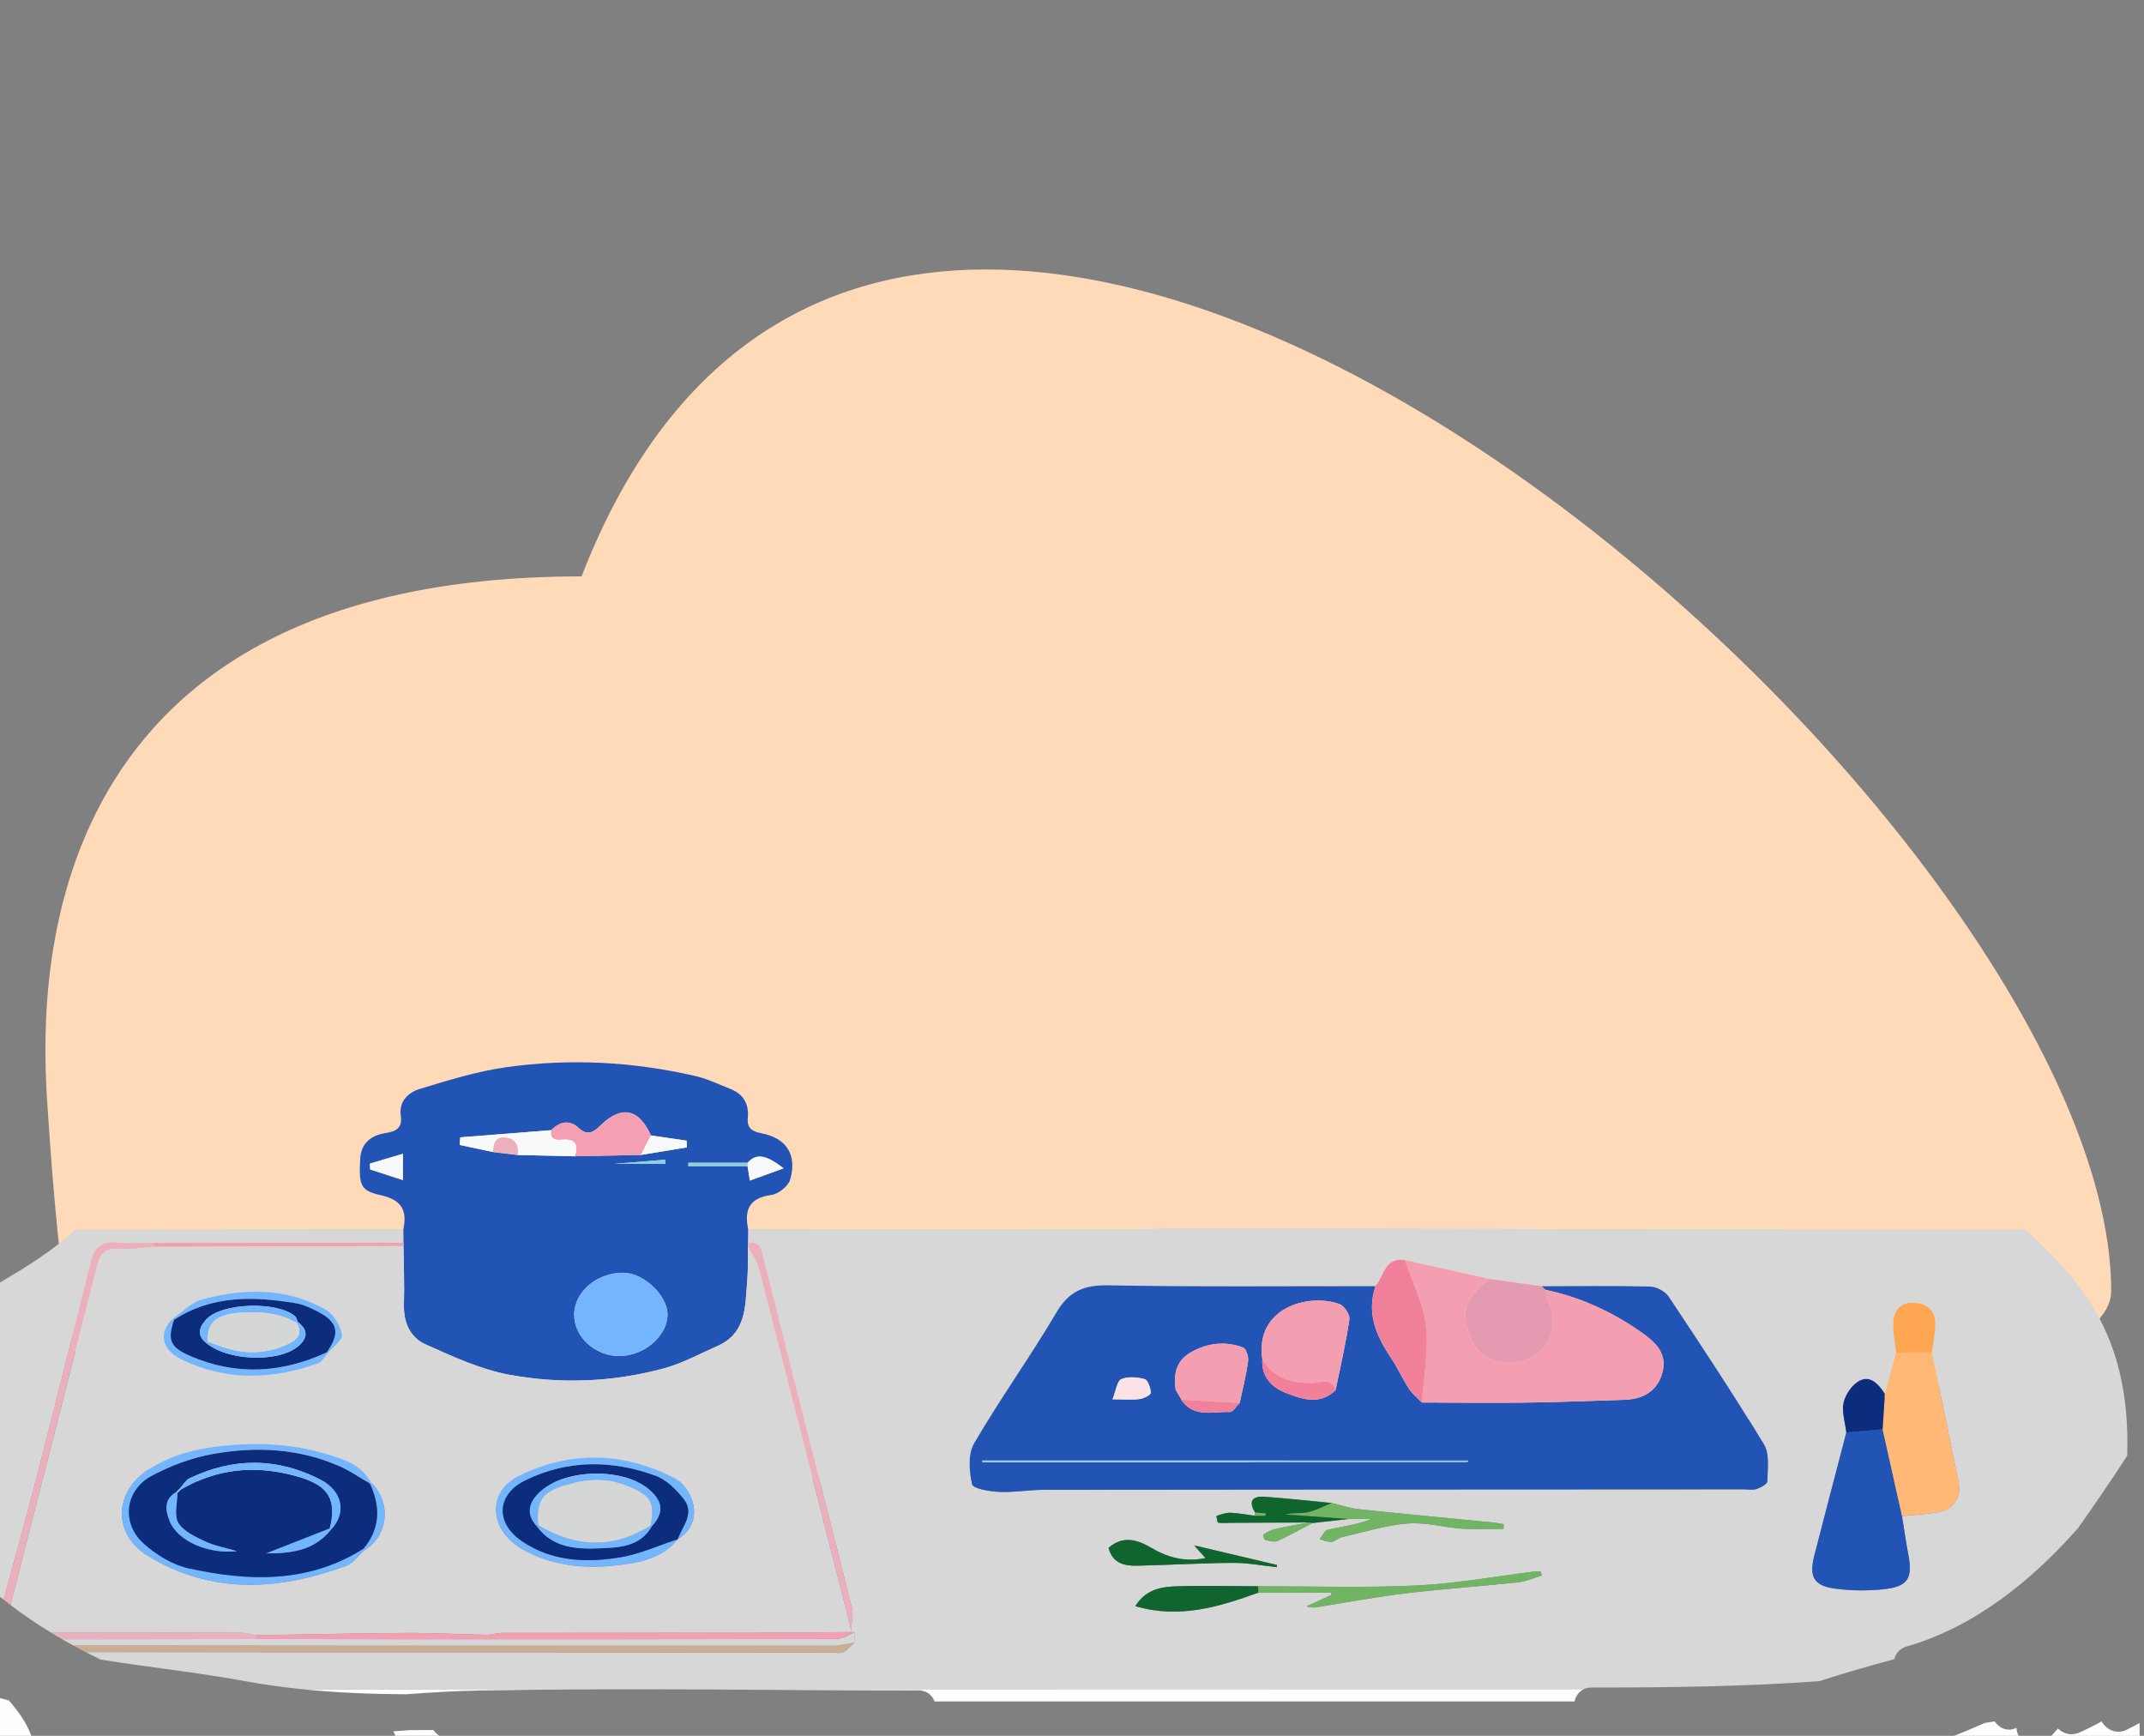 <svg width="294" height="238" viewBox="0 0 294 238" fill="none" xmlns="http://www.w3.org/2000/svg">
<rect x="0" y="0" width="294" height="238" fill="#808080" stroke="none"/>
<g clip-path="url(#clip0_5906_8265)">
<path d="M289.5 177C289.5 203.529 70.114 203.529 42.5 203.529C14.886 203.529 10 205 6.5 151.5C5.586 137.53 2.748 79.029 79.748 79.029C123.748 -34.471 289.5 110.292 289.5 177Z" fill="#FFDAB9"/>
<path d="M291.693 199.547C291.942 191.914 290.632 184.585 286.338 178.152C283.952 174.577 280.934 171.47 277.731 168.562C257.591 168.552 237.456 168.547 217.317 168.537C207.175 168.497 197.033 168.452 186.891 168.428C177.894 168.408 168.893 168.413 159.892 168.413C159.135 168.413 158.377 168.477 157.62 168.512C139.279 168.517 120.938 168.522 102.596 168.527V168.542C102.586 169.155 102.576 169.772 102.566 170.389C104.375 170.17 104.454 171.649 104.738 172.744C106.287 178.744 107.747 184.774 109.276 190.784C111.792 200.682 114.357 210.566 116.828 220.474C117.057 221.4 116.763 222.456 116.708 223.451C116.708 223.556 116.708 223.666 116.708 223.77L117.212 223.835C117.197 224.293 117.182 224.756 117.167 225.214C116.659 225.667 116.215 226.27 115.623 226.528C115.109 226.748 114.422 226.578 113.814 226.578C79.792 226.563 45.764 226.548 11.742 226.519C12.424 226.867 13.106 227.206 13.794 227.539C20.419 228.61 27.134 229.312 33.58 230.497C36.18 230.975 38.79 231.333 41.41 231.602C95.144 231.592 148.873 231.587 202.602 231.587C207.469 231.587 212.33 231.587 217.197 231.587C217.496 231.453 217.845 231.378 218.243 231.378C228.674 231.378 239.13 231.254 249.496 230.502C252.884 229.382 256.326 228.426 259.773 227.484C259.942 226.713 260.48 226.031 261.461 225.747C270.697 223.093 278.523 216.804 284.963 209.515C287.26 206.249 289.521 202.958 291.683 199.617C291.683 199.592 291.683 199.567 291.683 199.542L291.693 199.547ZM152.016 212.229C154.014 210.466 156.026 211.133 157.889 212.229C160.201 213.588 162.577 214.2 165.306 213.628C164.798 213.06 164.32 212.527 163.842 211.99C163.777 211.91 163.717 211.825 163.658 211.741C163.737 211.8 163.822 211.865 163.902 211.925C167.638 212.801 171.374 213.687 175.11 214.569L175.075 214.872C173.072 214.663 171.07 214.275 169.072 214.285C164.679 214.315 160.285 214.589 155.892 214.673C154.173 214.703 152.549 214.34 152.011 212.229H152.016ZM173.441 205.218C176.505 205.437 179.563 205.781 182.627 206.069C183.842 206.358 185.043 206.786 186.273 206.916C192.44 207.568 198.617 208.146 204.789 208.753C205.262 208.798 205.73 208.903 206.198 208.977C206.188 209.191 206.183 209.405 206.178 209.62C204.281 209.62 202.373 209.724 200.485 209.595C197.989 209.42 195.479 208.683 193.033 208.883C189.999 209.132 187.02 210.073 184.026 210.755C183.518 210.869 183.08 211.357 182.587 211.402C182.064 211.452 181.506 211.183 180.963 211.049C181.336 210.59 181.645 209.829 182.099 209.729C184.076 209.296 186.099 209.052 188.096 208.27H184.898C183.254 208.454 181.615 208.639 179.972 208.823C178.383 209.654 176.813 210.541 175.18 211.273C174.721 211.477 174.039 211.278 173.491 211.143C173.341 211.108 173.172 210.441 173.227 210.406C173.71 210.112 174.218 209.794 174.761 209.669C176.29 209.316 177.84 209.047 179.379 208.748C175.892 208.763 172.41 208.778 168.928 208.793C168.3 208.793 167.663 208.863 167.045 208.773C166.92 208.753 166.796 207.852 166.826 207.842C167.438 207.648 168.081 207.389 168.704 207.414C169.825 207.459 170.94 207.678 172.056 207.822H172.066C172.091 207.678 172.111 207.533 172.121 207.389C171.135 205.801 171.782 205.099 173.441 205.218ZM208.206 216.949C203.16 217.491 198.094 217.83 193.058 218.428C189.092 218.896 185.152 219.622 181.207 220.255C180.579 220.354 179.967 220.549 179.18 220.235C180.31 219.717 181.441 219.204 182.577 218.686V218.368H172.564C167.155 220.32 161.715 222.003 155.687 220.22C157.172 217.81 159.404 217.556 161.585 217.491C165.237 217.382 168.893 217.482 172.549 217.496H172.554C179.792 217.486 187.04 217.725 194.258 217.387C199.678 217.133 205.068 216.132 210.467 215.47C210.731 215.44 211.005 215.47 211.274 215.47C211.329 215.654 211.379 215.838 211.429 216.023C210.353 216.341 209.302 216.829 208.206 216.949ZM242.358 203.092C242.358 203.46 241.451 203.958 240.884 204.148C240.316 204.337 239.673 204.192 239.065 204.192C207.12 204.212 175.175 204.217 143.229 204.257C141.182 204.257 139.129 204.635 137.092 204.546C135.757 204.486 133.461 204.128 133.316 203.505C132.898 201.718 132.723 199.363 133.585 197.884C137.137 191.789 141.276 186.039 144.858 179.964C146.602 177.007 148.674 176.16 152.021 176.22C164.216 176.449 176.415 176.324 188.614 176.334C189.805 174.965 189.879 172.331 192.664 172.769C196.525 173.631 200.38 174.492 204.241 175.354V175.344C206.632 175.677 209.013 176.011 211.399 176.344C216.355 176.334 221.312 176.26 226.263 176.384C227.145 176.409 228.345 177.026 228.824 177.748C233.282 184.45 237.72 191.167 241.895 198.043C242.692 199.358 242.378 201.394 242.358 203.092ZM265.994 207.284C264.296 207.633 262.542 207.693 260.814 207.882C261.103 209.669 261.357 211.457 261.691 213.234C262.283 216.356 261.636 217.516 258.478 217.885C256.266 218.139 253.969 218.119 251.758 217.84C248.724 217.452 248.032 216.232 248.794 213.269C250.238 207.643 251.718 202.026 253.182 196.41C253.028 195.021 252.515 193.547 252.814 192.262C253.078 191.127 254.034 189.768 255.055 189.28C256.555 188.568 257.651 189.848 258.463 191.102C258.981 189.22 259.494 187.343 260.007 185.461C259.862 183.977 259.489 182.474 259.638 181.02C259.788 179.591 260.724 178.515 262.433 178.625C264.067 178.734 265.287 179.511 265.372 181.199C265.442 182.598 265.088 184.017 264.923 185.426H264.919C266.134 191.346 267.364 197.256 268.565 203.177C268.968 205.178 267.977 206.881 265.994 207.284Z" fill="#D7D7D7"/>
<path d="M0 232.827V238H4.294C3.666 236.247 2.526 234.649 1.215 233.15C0.807 233.046 0.403 232.941 0 232.827Z" fill="#FEFEFE"/>
<path d="M59.432 237.208C58.391 237.213 57.355 237.218 56.319 237.213C55.522 237.268 54.725 237.328 53.928 237.382C54.047 237.572 54.147 237.776 54.207 237.995H60.294C59.931 237.806 59.642 237.532 59.437 237.203L59.432 237.208Z" fill="#FEFEFE"/>
<path d="M217.212 231.592C212.345 231.592 207.484 231.592 202.617 231.592C148.883 231.592 95.154 231.602 41.425 231.607C46.158 232.095 50.91 232.274 55.672 232.304C59.084 232.055 62.467 231.841 65.799 231.781C85.824 231.428 105.889 231.767 125.919 231.767C127.099 231.767 127.842 232.439 128.156 233.29H215.912C216.061 232.568 216.495 231.916 217.212 231.592Z" fill="#FEFEFE"/>
<path d="M273.521 236.013C273.073 236.088 272.624 236.158 272.176 236.232C270.781 236.845 269.382 237.442 267.962 238H276.804C276.629 237.661 276.525 237.288 276.51 236.904C275.28 237.497 274.134 236.944 273.516 236.013H273.521Z" fill="#FEFEFE"/>
<path d="M288.191 236.023C287.2 236.576 286.188 237.084 285.142 237.547C284.001 238.05 282.921 237.691 282.203 236.994C281.899 237.328 281.6 237.667 281.297 238.005H293.401V236.238C292.818 236.561 292.231 236.875 291.628 237.164C290.173 237.866 288.813 237.114 288.191 236.023Z" fill="#FEFEFE"/>
<path d="M55.313 168.532C40.334 168.542 25.35 168.552 10.366 168.562C7.318 171.425 3.696 173.675 0 175.841V218.94C0.159 219.069 0.324 219.194 0.488 219.323C1.993 213.816 3.527 208.325 4.951 202.803C7.512 192.864 10.002 182.906 12.483 172.948C12.932 171.136 13.828 170.205 15.826 170.369C17.559 170.513 19.318 170.414 21.066 170.424C32.488 170.419 43.911 170.414 55.333 170.409C55.328 169.781 55.318 169.159 55.313 168.537V168.532Z" fill="#D7D7D7"/>
<path d="M114.282 225.637C79.523 225.652 44.773 225.637 10.018 225.597C10.591 225.911 11.164 226.214 11.741 226.513C45.769 226.548 79.802 226.558 113.829 226.573C114.437 226.573 115.124 226.747 115.637 226.523C116.23 226.269 116.673 225.662 117.182 225.208H117.187C116.22 225.353 115.249 225.637 114.282 225.637Z" fill="#C8AF93"/>
<path d="M1.43 220.065C5.385 204.57 9.39 189.09 13.305 173.585C13.758 171.788 14.476 171.091 16.374 171.255C17.918 171.39 19.502 171.061 21.071 170.936C21.066 170.762 21.061 170.588 21.061 170.414C19.313 170.404 17.559 170.503 15.821 170.359C13.828 170.195 12.931 171.126 12.478 172.938C9.997 182.896 7.512 192.854 4.946 202.793C3.527 208.319 1.987 213.816 0.488 219.318C0.802 219.567 1.116 219.821 1.434 220.06L1.43 220.065Z" fill="#EAB0BD"/>
<path d="M8.538 224.766C17.44 224.756 26.341 224.741 35.248 224.731C35.253 224.557 35.258 224.382 35.258 224.208C34.456 224.079 33.649 223.849 32.842 223.849C24.219 223.83 15.597 223.835 6.974 223.835C7.492 224.153 8.015 224.462 8.543 224.766H8.538Z" fill="#EAB0BD"/>
<path d="M55.333 170.399C55.328 169.777 55.318 169.154 55.313 168.527C55.856 165.963 55.074 164.519 52.264 163.887C49.385 163.234 49.221 162.542 49.39 158.927C49.495 156.722 50.904 155.666 52.847 155.357C54.371 155.113 55.198 154.665 54.954 152.918C54.685 151.006 56.01 149.776 57.529 149.313C61.43 148.128 65.37 146.898 69.39 146.33C78.117 145.091 86.84 145.559 95.442 147.555C97.046 147.929 98.571 148.685 100.12 149.288C101.913 149.985 102.72 151.329 102.546 153.226C102.411 154.67 103.069 155.118 104.459 155.392C107.876 156.064 109.325 158.35 108.349 161.741C108.09 162.647 106.725 163.717 105.749 163.847C102.715 164.25 102.048 165.903 102.591 168.537C102.581 169.154 102.571 169.772 102.561 170.389V170.872C102.536 172.47 102.596 174.074 102.461 175.662C102.177 179.103 102.362 182.802 98.382 184.555C95.951 185.625 93.575 186.94 91.034 187.627C84.05 189.519 76.862 189.803 69.799 188.493C65.853 187.761 62.047 185.994 58.341 184.331C56.219 183.38 55.308 181.303 55.383 178.839C55.467 176.18 55.348 173.516 55.323 170.857C55.358 170.708 55.358 170.559 55.323 170.414L55.333 170.399ZM102.511 159.888C102.601 160.456 102.69 161.019 102.825 161.87C104.414 161.292 105.789 160.79 107.443 160.187C104.957 158.255 103.687 158.136 102.511 159.425H94.386C94.386 159.58 94.386 159.734 94.386 159.888H102.506H102.511ZM70.984 158.36C73.599 158.42 76.219 158.479 78.835 158.539C81.848 158.479 84.862 158.415 87.876 158.355C89.983 158.011 92.085 157.663 94.192 157.319C94.182 157.01 94.172 156.707 94.162 156.398C92.528 156.159 90.889 155.915 89.256 155.676C87.587 151.937 85.156 151.524 82.282 154.367C81.555 155.089 80.608 155.835 79.393 154.685C78.152 153.51 76.777 153.719 75.592 154.959C71.432 155.288 67.273 155.616 63.118 155.945C63.094 156.293 63.064 156.637 63.039 156.986C64.573 157.309 66.102 157.638 67.637 157.961C68.752 158.096 69.873 158.23 70.989 158.365L70.984 158.36ZM84.932 185.924C88.299 185.924 91.487 183.205 91.537 180.298C91.582 177.654 88.274 174.507 85.45 174.507C81.873 174.507 78.82 177.061 78.74 180.138C78.655 183.235 81.54 185.929 84.937 185.929L84.932 185.924ZM55.243 158.195C53.499 158.713 52.105 159.132 50.715 159.545C50.73 159.814 50.75 160.078 50.765 160.346C52.189 160.809 53.614 161.273 55.243 161.8V158.195ZM84.23 159.575H91.258C91.243 159.385 91.223 159.191 91.208 159.002C88.882 159.191 86.561 159.38 84.23 159.575Z" fill="#2254B5"/>
<path d="M116.713 223.441C112.524 206.975 108.349 190.51 104.115 174.059C103.826 172.933 103.094 171.923 102.571 170.857C102.541 172.455 102.601 174.059 102.471 175.647C102.187 179.088 102.372 182.787 98.392 184.54C95.961 185.61 93.585 186.925 91.044 187.612C84.06 189.504 76.872 189.788 69.809 188.478C65.864 187.746 62.058 185.974 58.352 184.316C56.23 183.365 55.318 181.283 55.393 178.824C55.477 176.17 55.363 173.506 55.333 170.847C43.916 170.877 32.498 170.912 21.081 170.942C19.517 171.066 17.928 171.395 16.384 171.26C14.486 171.096 13.768 171.793 13.315 173.591C9.4 189.095 5.395 204.575 1.44 220.07C3.213 221.42 5.071 222.674 6.979 223.84C15.602 223.84 24.224 223.835 32.852 223.854C33.654 223.854 34.461 224.083 35.268 224.208C42.107 224.098 48.952 223.934 55.796 223.894C59.413 223.874 63.029 224.083 66.65 224.143C67.398 224.158 68.145 223.889 68.892 223.889C80.444 223.869 92.001 223.884 103.552 223.869C107.941 223.859 112.329 223.8 116.718 223.765C116.718 223.655 116.718 223.546 116.718 223.441H116.713ZM23.701 180.795H23.706C25.031 179.894 26.242 178.56 27.701 178.171C33.485 176.628 39.298 176.508 44.683 179.575C45.769 180.193 46.67 181.736 46.914 182.996C47.049 183.698 45.654 184.694 44.952 185.56C44.498 186.028 44.13 186.74 43.582 186.935C37.266 189.19 30.954 189.379 24.832 186.362C22.087 185.008 21.739 182.643 23.701 180.795ZM49.988 212.547C49.161 213.279 48.449 214.324 47.477 214.683C38.257 218.089 29.051 218.661 20.324 213.344C15.387 210.331 15.582 204.526 20.453 201.434C23.662 199.397 27.218 198.541 31.009 198.202C35.522 197.794 39.965 197.973 44.279 199.233C46.755 199.955 49.435 200.647 50.87 203.226C53.709 206.004 53.281 210.535 49.988 212.547ZM92.917 211.053H92.912C90.78 213.727 87.627 214.26 84.583 214.618C80.802 215.066 76.977 214.797 73.39 213.284C72.225 212.791 71.044 212.154 70.113 211.312C66.939 208.444 67.408 204.167 71.253 202.3C78.247 198.904 85.336 199.088 92.28 202.549C95.034 203.923 96.818 208.713 92.917 211.053Z" fill="#D7D7D7"/>
<path d="M211.389 176.354C216.345 176.349 221.301 176.269 226.253 176.394C227.135 176.414 228.33 177.036 228.813 177.758C233.272 184.455 237.715 191.172 241.884 198.053C242.681 199.362 242.368 201.399 242.348 203.102C242.348 203.475 241.446 203.968 240.873 204.157C240.325 204.341 239.668 204.202 239.055 204.202C207.11 204.217 175.164 204.227 143.219 204.267C141.172 204.267 139.119 204.645 137.082 204.555C135.747 204.496 133.45 204.137 133.306 203.515C132.888 201.727 132.713 199.372 133.575 197.893C137.127 191.804 141.266 186.053 144.848 179.974C146.591 177.011 148.663 176.165 152.011 176.229C164.205 176.454 176.405 176.334 188.604 176.344C187.349 180.098 188.748 183.24 190.806 186.282C191.687 187.587 192.32 189.061 193.182 190.38C193.655 191.102 194.372 191.67 194.975 192.302C199.777 192.312 204.579 192.372 209.376 192.312C213.864 192.252 218.348 192.073 222.836 191.924C225.481 191.834 227.409 190.584 228.011 187.98C228.599 185.426 226.821 183.902 224.978 182.613C221.013 179.839 216.679 177.853 211.917 176.852C211.737 176.688 211.558 176.528 211.379 176.364L211.389 176.354ZM162.013 191.904L161.979 191.914C163.687 194.458 166.327 193.512 168.649 193.597C169.082 193.611 169.545 192.8 169.994 192.372C170.397 190.46 170.88 188.558 171.149 186.631C171.234 186.023 170.88 184.908 170.457 184.754C168.001 183.852 165.555 184.116 163.269 185.436C161.256 186.596 160.908 188.443 161.211 190.539C161.48 190.992 161.744 191.446 162.013 191.899V191.904ZM183.149 190.594C183.807 187.368 184.559 184.156 185.037 180.9C185.132 180.253 184.31 179.008 183.657 178.784C179.269 177.265 172.036 179.376 173.102 186.417C172.933 188.737 174.442 190.246 176.195 190.928C178.402 191.789 180.948 192.775 183.154 190.594H183.149ZM201.242 200.483C201.271 200.408 201.306 200.328 201.336 200.254H134.711V200.483H201.242ZM152.554 191.859C154.208 191.859 155.269 191.958 156.3 191.819C156.858 191.744 157.809 191.256 157.799 190.978C157.779 190.315 157.416 189.225 156.967 189.1C155.951 188.812 154.681 188.712 153.754 189.1C153.187 189.339 153.052 190.619 152.554 191.859Z" fill="#2254B5"/>
<path d="M211.926 176.837C216.688 177.838 221.022 179.824 224.987 182.598C226.83 183.887 228.609 185.406 228.021 187.965C227.418 190.569 225.491 191.819 222.845 191.909C218.362 192.063 213.874 192.242 209.386 192.297C204.584 192.362 199.787 192.297 194.985 192.287C195.214 188.802 195.916 185.262 195.538 181.846C195.194 178.749 193.665 175.786 192.658 172.764C196.519 173.626 200.375 174.487 204.23 175.348C200.584 178.166 200.215 180.317 201.884 183.892C203.328 186.989 207.329 187.497 209.899 186.178C212.743 184.724 213.675 181.363 212.28 178.356C212.066 177.893 212.036 177.345 211.921 176.837H211.926Z" fill="#F39EB1"/>
<path d="M260.818 207.871C261.107 209.654 261.356 211.446 261.695 213.224C262.288 216.351 261.64 217.506 258.482 217.874C256.27 218.133 253.974 218.108 251.762 217.829C248.724 217.446 248.036 216.221 248.798 213.259C250.243 207.632 251.722 202.021 253.187 196.4C254.846 196.255 256.5 196.111 258.158 195.966C259.045 199.935 259.937 203.898 260.823 207.866L260.818 207.871Z" fill="#2254B5"/>
<path d="M260.818 207.872C259.932 203.903 259.04 199.94 258.153 195.972C258.258 194.348 258.358 192.72 258.462 191.097C258.975 189.215 259.488 187.338 260.006 185.456C261.645 185.446 263.284 185.431 264.923 185.421C266.138 191.336 267.369 197.246 268.569 203.166C268.978 205.168 267.982 206.871 265.999 207.274C264.305 207.618 262.547 207.682 260.818 207.872Z" fill="#FFB875"/>
<path d="M211.927 176.837C212.041 177.345 212.071 177.892 212.285 178.355C213.685 181.363 212.749 184.719 209.904 186.178C207.329 187.497 203.334 186.989 201.889 183.892C200.22 180.317 200.594 178.166 204.235 175.348C206.622 175.682 209.003 176.015 211.389 176.349C211.568 176.513 211.747 176.673 211.927 176.837Z" fill="#E49BB2"/>
<path d="M114.76 224.711C94.959 224.761 75.163 224.751 55.362 224.751C48.663 224.751 41.958 224.736 35.258 224.726C26.346 224.736 17.439 224.751 8.528 224.761C9.021 225.045 9.514 225.323 10.012 225.597C44.767 225.637 79.522 225.647 114.272 225.637C115.238 225.637 116.21 225.353 117.176 225.204C117.191 224.746 117.206 224.283 117.221 223.825C116.399 224.133 115.577 224.711 114.755 224.711H114.76Z" fill="#D7D7D7"/>
<path d="M192.664 172.769C193.67 175.791 195.199 178.754 195.543 181.851C195.922 185.271 195.219 188.806 194.99 192.292C194.382 191.654 193.67 191.092 193.197 190.37C192.335 189.05 191.702 187.577 190.821 186.272C188.763 183.23 187.364 180.088 188.619 176.334C189.809 174.965 189.879 172.331 192.669 172.769H192.664Z" fill="#F1809A"/>
<path d="M117.226 223.829C116.404 224.138 115.582 224.711 114.76 224.716C94.96 224.765 75.164 224.755 55.363 224.755C48.663 224.755 41.958 224.741 35.258 224.731C35.258 224.556 35.263 224.382 35.268 224.208C42.112 224.093 48.952 223.934 55.796 223.894C59.413 223.874 63.034 224.083 66.65 224.143C67.398 224.158 68.145 223.889 68.892 223.889C80.444 223.869 92.001 223.889 103.552 223.869C107.941 223.864 112.329 223.804 116.718 223.765C116.887 223.785 117.052 223.809 117.221 223.829H117.226Z" fill="#F39EB1"/>
<path d="M116.713 223.441C112.524 206.981 108.349 190.51 104.115 174.059C103.826 172.934 103.099 171.923 102.571 170.857V170.374C104.379 170.155 104.459 171.634 104.743 172.729C106.292 178.734 107.756 184.759 109.281 190.769C111.796 200.667 114.362 210.551 116.832 220.459C117.062 221.385 116.768 222.441 116.713 223.436V223.441Z" fill="#EAB0BD"/>
<path d="M172.564 218.362C167.149 220.314 161.71 221.997 155.687 220.215C157.172 217.805 159.403 217.551 161.585 217.486C165.236 217.377 168.893 217.481 172.549 217.491C172.554 217.78 172.559 218.069 172.564 218.362Z" fill="#10652F"/>
<path d="M172.564 218.363C172.559 218.074 172.554 217.785 172.549 217.491C179.786 217.481 187.029 217.72 194.252 217.382C199.672 217.128 205.057 216.127 210.462 215.465C210.726 215.43 211 215.465 211.269 215.465C211.318 215.649 211.368 215.833 211.423 216.017C210.352 216.336 209.296 216.829 208.2 216.943C203.154 217.481 198.088 217.825 193.052 218.422C189.087 218.89 185.146 219.617 181.201 220.25C180.574 220.349 179.961 220.548 179.174 220.23C180.305 219.712 181.435 219.199 182.566 218.681V218.363H172.559H172.564Z" fill="#70B464"/>
<path d="M182.617 206.074C183.832 206.363 185.033 206.786 186.263 206.921C192.43 207.573 198.607 208.15 204.779 208.758C205.252 208.803 205.72 208.907 206.188 208.982C206.183 209.196 206.178 209.41 206.168 209.624C204.271 209.624 202.363 209.729 200.475 209.599C197.979 209.425 195.469 208.688 193.023 208.887C189.989 209.131 187.01 210.072 184.016 210.76C183.513 210.874 183.075 211.362 182.577 211.407C182.049 211.457 181.496 211.183 180.953 211.053C181.326 210.595 181.635 209.833 182.089 209.734C184.066 209.301 186.089 209.062 188.086 208.275H184.888C181.999 208.066 179.115 207.852 176.226 207.643C177.252 207.394 178.318 207.563 179.304 207.349C180.445 207.1 181.516 206.517 182.612 206.079L182.617 206.074Z" fill="#70B464"/>
<path d="M258.462 191.097C258.358 192.72 258.258 194.348 258.153 195.972C256.495 196.116 254.841 196.26 253.182 196.405C253.023 195.016 252.514 193.542 252.813 192.257C253.077 191.122 254.034 189.763 255.055 189.275C256.554 188.563 257.65 189.842 258.462 191.097Z" fill="#0C2C7E"/>
<path d="M264.923 185.426C263.284 185.435 261.645 185.45 260.006 185.46C259.862 183.977 259.488 182.473 259.638 181.019C259.787 179.585 260.724 178.51 262.432 178.624C264.066 178.734 265.287 179.51 265.371 181.198C265.441 182.597 265.087 184.016 264.923 185.426Z" fill="#FFA653"/>
<path d="M163.901 211.919C167.637 212.801 171.373 213.687 175.109 214.568L175.075 214.872C173.072 214.663 171.075 214.269 169.072 214.284C164.679 214.309 160.285 214.583 155.891 214.673C154.168 214.708 152.549 214.339 152.011 212.228C154.009 210.465 156.021 211.133 157.884 212.228C160.195 213.587 162.571 214.2 165.301 213.627C164.793 213.06 164.315 212.527 163.837 211.989L163.901 211.924V211.919Z" fill="#10652F"/>
<path d="M182.616 206.074C181.515 206.513 180.449 207.1 179.309 207.344C178.322 207.558 177.256 207.389 176.23 207.638C179.119 207.847 182.004 208.061 184.893 208.27C183.249 208.454 181.61 208.639 179.966 208.823C179.767 208.798 179.573 208.773 179.373 208.748C175.891 208.763 172.409 208.778 168.923 208.793C168.29 208.793 167.652 208.868 167.04 208.773C166.915 208.753 166.791 207.852 166.82 207.842C167.433 207.648 168.076 207.389 168.698 207.414C169.819 207.454 170.935 207.678 172.051 207.822H173.52C173.52 207.717 173.53 207.613 173.53 207.508C173.057 207.469 172.579 207.434 172.106 207.394C171.119 205.806 171.762 205.103 173.426 205.223C176.494 205.442 179.553 205.786 182.611 206.074H182.616Z" fill="#10652F"/>
<path d="M179.373 208.748C179.572 208.773 179.767 208.798 179.966 208.823C178.372 209.654 176.808 210.541 175.174 211.272C174.716 211.477 174.038 211.272 173.485 211.143C173.336 211.108 173.166 210.436 173.221 210.406C173.704 210.107 174.213 209.794 174.756 209.669C176.285 209.316 177.834 209.052 179.373 208.748Z" fill="#70B464"/>
<path d="M172.11 207.389C172.584 207.429 173.062 207.463 173.535 207.503C173.535 207.608 173.525 207.712 173.525 207.817H172.056C172.081 207.673 172.101 207.528 172.11 207.384V207.389Z" fill="#70B464"/>
<path d="M163.837 211.984C163.777 211.9 163.717 211.815 163.653 211.735C163.732 211.795 163.817 211.86 163.897 211.92L163.832 211.984H163.837Z" fill="#77CFE1"/>
<path d="M55.333 170.842C43.911 170.872 32.494 170.902 21.072 170.937C21.072 170.762 21.072 170.588 21.061 170.414C32.484 170.409 43.906 170.404 55.328 170.399C55.363 170.548 55.363 170.693 55.328 170.842H55.333Z" fill="#F39EB1"/>
<path d="M84.932 185.924C81.535 185.924 78.651 183.225 78.736 180.133C78.82 177.061 81.874 174.502 85.445 174.502C88.27 174.502 91.577 177.654 91.532 180.293C91.483 183.205 88.295 185.919 84.927 185.919L84.932 185.924Z" fill="#73B6FF"/>
<path d="M75.587 154.959C76.772 153.719 78.147 153.51 79.388 154.685C80.603 155.84 81.549 155.089 82.277 154.367C85.151 151.524 87.582 151.937 89.251 155.676C88.792 156.567 88.334 157.459 87.876 158.35C84.862 158.41 81.848 158.474 78.835 158.534C79.358 156.926 78.919 156.084 77.081 156.259C76.17 156.348 75.358 156.219 75.592 154.954H75.587V154.959Z" fill="#F49FB2"/>
<path d="M75.587 154.959C75.353 156.224 76.165 156.353 77.076 156.264C78.914 156.084 79.353 156.931 78.83 158.539C76.214 158.479 73.599 158.42 70.979 158.36C71.163 157.06 70.665 156.129 69.33 155.975C67.935 155.815 67.627 156.806 67.627 157.956C66.092 157.633 64.563 157.304 63.029 156.981C63.054 156.632 63.084 156.289 63.108 155.94C67.268 155.611 71.427 155.283 75.582 154.954L75.587 154.959Z" fill="#F8F9FA"/>
<path d="M102.511 159.425C103.692 158.141 104.962 158.255 107.443 160.187C105.789 160.79 104.414 161.293 102.825 161.87C102.691 161.019 102.601 160.451 102.511 159.888V159.425Z" fill="#F8F9FA"/>
<path d="M55.243 158.195V161.8C53.609 161.267 52.184 160.809 50.765 160.346C50.75 160.077 50.73 159.814 50.715 159.545C52.105 159.131 53.499 158.713 55.243 158.195Z" fill="#F8F9FA"/>
<path d="M87.876 158.35C88.334 157.458 88.792 156.567 89.251 155.676C90.885 155.915 92.523 156.154 94.157 156.398C94.167 156.706 94.177 157.01 94.187 157.319C92.08 157.662 89.978 158.011 87.871 158.355H87.876V158.35Z" fill="#F8F9FA"/>
<path d="M67.632 157.956C67.632 156.806 67.946 155.81 69.336 155.974C70.671 156.129 71.169 157.06 70.984 158.359C69.869 158.225 68.748 158.09 67.632 157.956Z" fill="#EAB0BD"/>
<path d="M84.23 159.579C86.561 159.39 88.887 159.196 91.208 159.007C91.223 159.196 91.243 159.39 91.258 159.579H84.23Z" fill="#89CFDF"/>
<path d="M102.511 159.425V159.888H94.391C94.391 159.734 94.391 159.58 94.391 159.425H102.516H102.511Z" fill="#89CFDF"/>
<path d="M49.993 212.542C49.161 213.269 48.448 214.314 47.477 214.673C38.257 218.084 29.051 218.656 20.324 213.334C15.382 210.321 15.576 204.516 20.453 201.424C23.666 199.387 27.223 198.536 31.009 198.192C35.522 197.784 39.965 197.968 44.279 199.223C46.755 199.945 49.44 200.642 50.869 203.216C50.815 203.266 50.755 203.321 50.7 203.375C49.325 202.584 48.005 201.663 46.56 201.025C41.031 198.591 35.188 198.302 29.365 199.313C26.366 199.83 23.337 200.941 20.677 202.424C17.066 204.441 16.657 208.937 19.756 211.681C21.459 213.189 23.661 214.539 25.848 215.022C34.087 216.844 42.272 217.103 49.828 212.338C49.883 212.403 49.938 212.467 49.988 212.532V212.542H49.993Z" fill="#73B6FF"/>
<path d="M92.922 211.048C90.79 213.722 87.636 214.255 84.593 214.613C80.812 215.061 76.986 214.792 73.4 213.279C72.234 212.786 71.054 212.148 70.122 211.307C66.944 208.439 67.412 204.162 71.263 202.295C78.257 198.899 85.345 199.083 92.289 202.544C95.044 203.918 96.827 208.708 92.927 211.048C93.579 209.276 95.278 207.518 93.788 205.591C92.762 204.262 91.373 202.867 89.848 202.315C83.92 200.174 77.903 200.119 72.125 202.922C68.09 204.874 67.865 208.793 71.597 211.327C75.691 214.105 80.359 214.289 85.001 213.538C87.706 213.099 90.287 211.904 92.927 211.048H92.922Z" fill="#73B6FF"/>
<path d="M23.701 180.79C25.026 179.889 26.236 178.554 27.696 178.166C33.479 176.622 39.293 176.508 44.678 179.57C45.763 180.187 46.665 181.731 46.909 182.991C47.044 183.693 45.649 184.694 44.947 185.555L44.812 185.416C46.67 182.757 46.356 181.268 43.537 179.814C42.6 179.331 41.589 178.863 40.563 178.689C34.77 177.723 29.061 177.559 23.855 180.959C23.801 180.904 23.746 180.85 23.696 180.79H23.701Z" fill="#73B6FF"/>
<path d="M44.952 185.56C44.498 186.028 44.135 186.74 43.582 186.935C37.27 189.19 30.954 189.379 24.832 186.362C22.087 185.008 21.739 182.643 23.701 180.795C23.751 180.85 23.806 180.905 23.861 180.96C22.939 183.748 23.318 184.724 26.092 185.924C32.394 188.647 38.645 188.269 44.817 185.416L44.952 185.555V185.56Z" fill="#73B6FF"/>
<path d="M50.874 203.221C53.714 205.995 53.285 210.526 49.993 212.537C49.938 212.472 49.888 212.408 49.833 212.343C52.179 209.555 52.175 206.537 50.705 203.376C50.76 203.321 50.815 203.271 50.874 203.216V203.221Z" fill="#73B6FF"/>
<path d="M173.102 186.417C172.036 179.371 179.269 177.265 183.657 178.784C184.315 179.013 185.132 180.252 185.037 180.9C184.564 184.151 183.807 187.368 183.149 190.594C182.516 188.777 180.967 189.628 179.871 189.633C177.042 189.638 174.676 188.926 173.102 186.422V186.417Z" fill="#F39EB1"/>
<path d="M161.211 190.54C160.907 188.443 161.251 186.591 163.268 185.436C165.555 184.117 168.001 183.853 170.457 184.754C170.875 184.908 171.229 186.024 171.149 186.631C170.885 188.563 170.397 190.46 169.993 192.372C167.323 192.218 164.648 192.063 161.978 191.914L162.013 191.904C161.744 191.451 161.48 190.998 161.211 190.545V190.54Z" fill="#F39EB1"/>
<path d="M201.247 200.478H134.721V200.249H201.346C201.316 200.324 201.281 200.403 201.252 200.478H201.247Z" fill="#89CFDF"/>
<path d="M173.102 186.417C174.681 188.921 177.047 189.638 179.872 189.628C180.973 189.628 182.517 188.772 183.149 190.589C180.943 192.775 178.397 191.784 176.19 190.923C174.442 190.241 172.933 188.732 173.097 186.412H173.102V186.417Z" fill="#F1809A"/>
<path d="M152.559 191.854C153.057 190.614 153.191 189.33 153.759 189.096C154.691 188.707 155.961 188.807 156.972 189.096C157.421 189.225 157.779 190.311 157.804 190.973C157.814 191.252 156.863 191.74 156.305 191.814C155.274 191.954 154.213 191.854 152.559 191.854Z" fill="#FBE2E7"/>
<path d="M161.979 191.909C164.649 192.063 167.319 192.217 169.994 192.367C169.545 192.795 169.082 193.607 168.649 193.592C166.327 193.507 163.682 194.448 161.979 191.909Z" fill="#F1809A"/>
<path d="M50.705 203.381C52.18 206.537 52.18 209.555 49.834 212.348C42.277 217.113 34.093 216.849 25.853 215.032C23.667 214.549 21.465 213.2 19.761 211.691C16.663 208.947 17.066 204.451 20.683 202.435C23.338 200.951 26.372 199.841 29.37 199.323C35.188 198.312 41.037 198.601 46.566 201.036C48.01 201.673 49.331 202.594 50.705 203.386V203.381ZM24.18 204.566C22.476 205.557 22.67 207.035 23.248 208.519C24.289 211.203 28.389 213.12 32.498 212.682C30.775 212.174 29.345 211.93 28.09 211.327C26.75 210.685 25.151 209.953 24.454 208.793C23.841 207.767 24.319 206.094 24.314 204.705C24.469 204.561 24.623 204.411 24.773 204.267C29.963 201.21 35.432 200.822 41.131 202.544C45.047 203.729 46.187 205.676 45.216 209.57C42.337 210.7 39.462 211.83 36.528 212.98C39.886 212.99 43.064 212.627 45.365 209.744C47.537 207.488 47.044 204.471 43.921 202.868C38.018 199.831 31.96 199.821 25.963 202.709C25.415 202.972 25.061 203.635 24.623 204.113C24.474 204.262 24.324 204.416 24.175 204.566H24.18Z" fill="#0C2C7E"/>
<path d="M92.922 211.048C90.287 211.905 87.702 213.1 84.997 213.538C80.354 214.29 75.682 214.101 71.592 211.327C67.861 208.798 68.085 204.879 72.12 202.923C77.898 200.124 83.916 200.174 89.844 202.315C91.368 202.863 92.753 204.262 93.784 205.591C95.273 207.518 93.575 209.271 92.922 211.048ZM89.351 209.301C91.029 207.498 90.96 205.94 89.126 204.312C85.55 201.135 77.241 201.344 73.879 204.705C72.434 206.149 72.165 207.673 73.634 209.281C75.796 212.238 79.114 212.418 82.212 212.283C84.778 212.174 87.761 212.124 89.356 209.296L89.351 209.301Z" fill="#0C2C7E"/>
<path d="M44.817 185.416C38.65 188.269 32.399 188.647 26.092 185.924C23.318 184.724 22.939 183.748 23.861 180.96C29.071 177.564 34.78 177.723 40.568 178.689C41.594 178.858 42.601 179.326 43.542 179.814C46.361 181.268 46.675 182.757 44.817 185.416ZM28.309 184.156C31.163 186.536 37.868 186.85 40.688 184.734C42.247 183.564 42.297 182.339 40.837 181.263C40.713 180.989 40.653 180.641 40.449 180.462C38.068 178.41 30.511 178.604 28.349 180.84C27.392 181.831 26.85 183.036 28.309 184.156Z" fill="#0C2C7E"/>
<path d="M24.623 204.107C25.066 203.629 25.42 202.967 25.968 202.703C31.965 199.815 38.023 199.83 43.925 202.863C47.049 204.471 47.542 207.488 45.37 209.739C45.32 209.679 45.27 209.624 45.216 209.565C46.192 205.671 45.046 203.724 41.136 202.539C35.437 200.816 29.968 201.205 24.777 204.257L24.623 204.102V204.107Z" fill="#73B6FF"/>
<path d="M24.319 204.705C24.319 206.094 23.84 207.767 24.453 208.793C25.151 209.958 26.75 210.685 28.09 211.327C29.345 211.929 30.774 212.168 32.498 212.681C28.389 213.119 24.289 211.203 23.248 208.519C22.67 207.035 22.476 205.556 24.179 204.565L24.319 204.705Z" fill="#73B6FF"/>
<path d="M45.37 209.744C43.069 212.626 39.891 212.99 36.533 212.98C39.467 211.83 42.342 210.7 45.216 209.569C45.266 209.629 45.315 209.684 45.365 209.744H45.37Z" fill="#73B6FF"/>
<path d="M24.18 204.565C24.329 204.416 24.479 204.262 24.628 204.112C24.628 204.112 24.782 204.262 24.782 204.267C24.628 204.416 24.474 204.56 24.324 204.71L24.185 204.57H24.18V204.565Z" fill="#89CFDF"/>
<path d="M73.624 209.285C72.16 207.677 72.424 206.149 73.873 204.71C77.241 201.349 85.544 201.14 89.121 204.316C90.954 205.944 91.024 207.503 89.345 209.305L89.201 209.171C89.838 206.054 89.275 205.083 86.297 203.823C83.358 202.579 80.409 202.773 77.455 203.644C74.307 204.575 73.51 205.82 73.793 209.116C73.734 209.171 73.679 209.231 73.619 209.285H73.624Z" fill="#73B6FF"/>
<path d="M89.351 209.305C87.752 212.133 84.773 212.178 82.207 212.293C79.109 212.427 75.791 212.248 73.63 209.29C73.689 209.236 73.744 209.181 73.804 209.126C78.93 212.183 84.066 212.427 89.211 209.176L89.356 209.31L89.351 209.305Z" fill="#73B6FF"/>
<path d="M40.842 181.264C42.302 182.339 42.247 183.564 40.693 184.734C37.873 186.85 31.168 186.541 28.314 184.157C28.379 184.092 28.448 184.032 28.513 183.967C29.151 184.191 29.784 184.42 30.421 184.644C33.534 185.745 36.583 185.665 39.592 184.241C40.897 183.624 41.455 182.782 40.698 181.398L40.847 181.264H40.842Z" fill="#73B6FF"/>
<path d="M28.309 184.156C26.854 183.036 27.392 181.831 28.349 180.84C30.506 178.605 38.067 178.41 40.448 180.462C40.657 180.641 40.712 180.994 40.837 181.263L40.692 181.398C38.227 179.944 35.522 179.795 32.762 180.004C29.584 180.248 28.319 181.438 28.503 183.967C28.438 184.032 28.373 184.096 28.304 184.156H28.309Z" fill="#73B6FF"/>
<path d="M89.206 209.171C84.061 212.422 78.925 212.174 73.799 209.121C73.515 205.825 74.312 204.575 77.46 203.644C80.414 202.773 83.363 202.579 86.302 203.824C89.281 205.083 89.844 206.054 89.206 209.171Z" fill="#D5D7D7"/>
<path d="M28.508 183.967C28.324 181.437 29.589 180.247 32.767 180.003C35.527 179.789 38.227 179.939 40.697 181.398C41.455 182.782 40.897 183.623 39.592 184.241C36.583 185.665 33.529 185.744 30.421 184.644C29.783 184.42 29.151 184.196 28.513 183.967H28.508Z" fill="#D5D7D7"/>
</g>
<defs>
<clipPath id="clip0_5906_8265">
<rect width="293.401" height="238" fill="white"/>
</clipPath>
</defs>
</svg>
